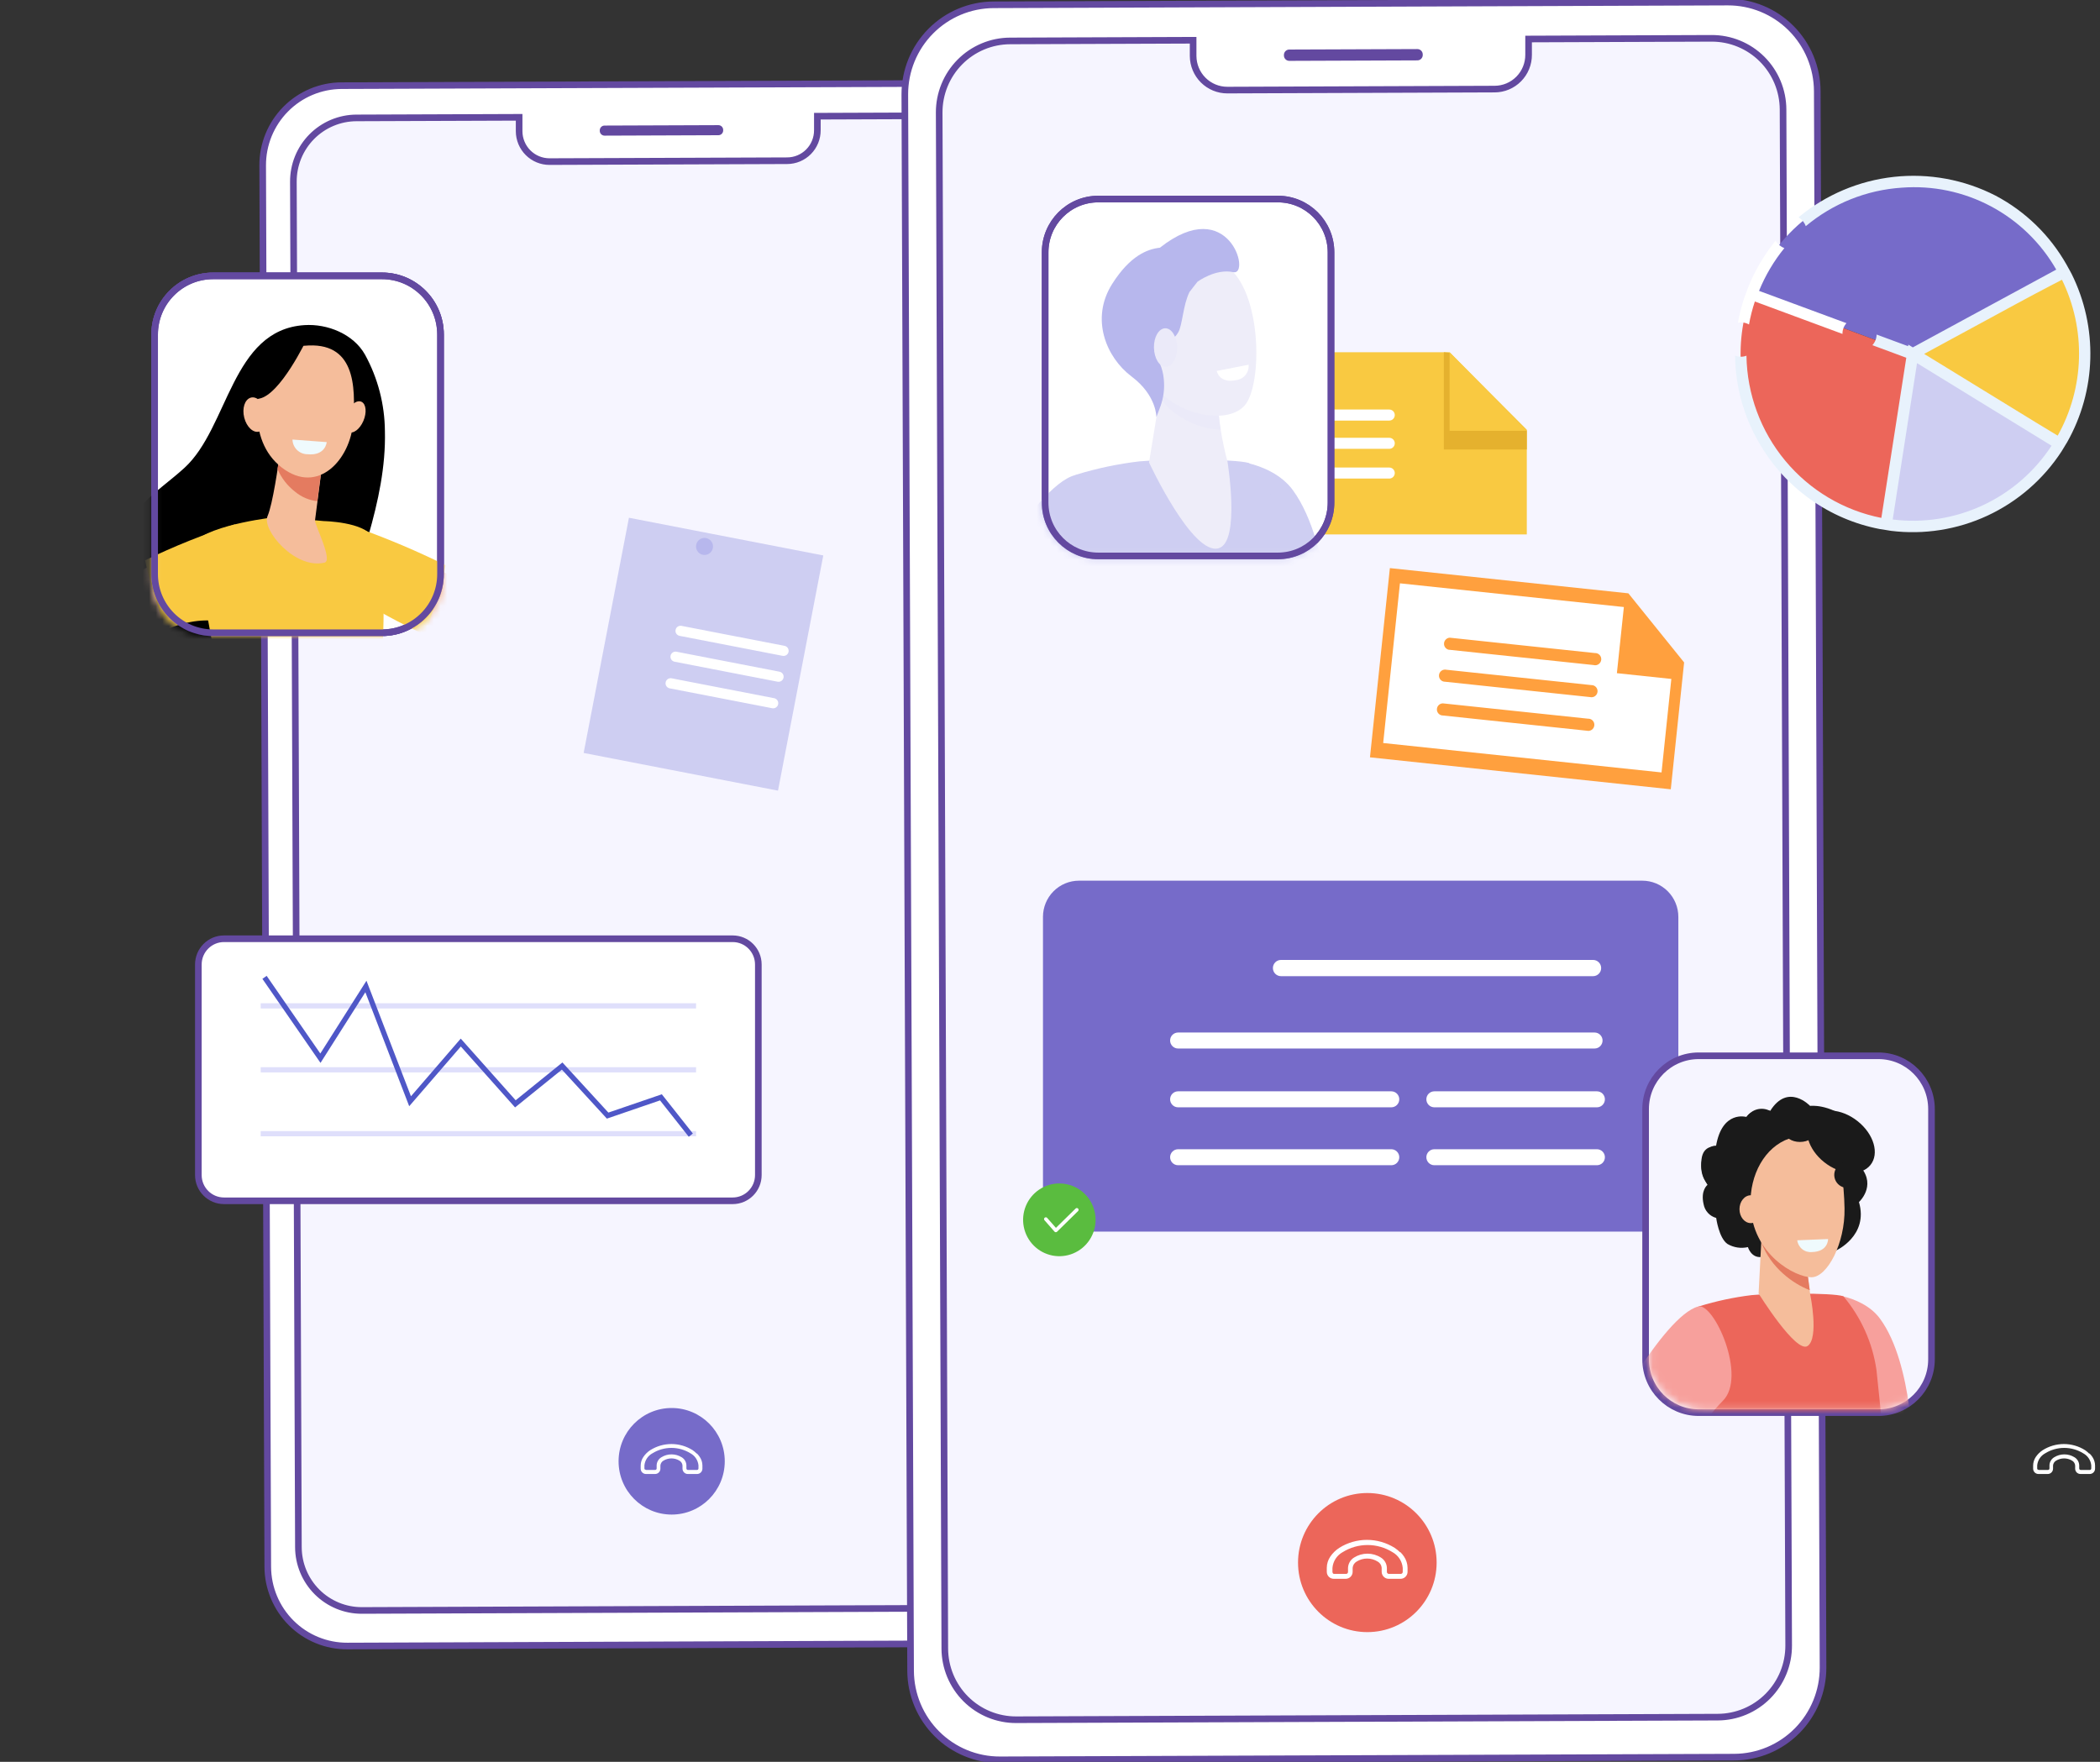 <svg width="317" height="266" viewBox="0 0 317 266" fill="none" xmlns="http://www.w3.org/2000/svg">
<rect x="0" y="0" width="317" height="266" fill="#333333" stroke="none"/>
<g clip-path="url(#clip0)">
<path d="M52.446 248.517L150.965 248.149C152.538 248.144 154.093 247.827 155.544 247.217C156.994 246.607 158.31 245.716 159.417 244.595C160.524 243.474 161.399 242.145 161.994 240.684C162.588 239.223 162.89 237.658 162.881 236.08L162.105 24.531C162.1 22.953 161.784 21.391 161.177 19.936C160.569 18.48 159.682 17.159 158.565 16.048C157.448 14.937 156.124 14.058 154.668 13.461C153.212 12.864 151.654 12.562 150.081 12.57L51.562 12.932C49.99 12.939 48.435 13.256 46.985 13.866C45.535 14.477 44.22 15.368 43.114 16.489C42.008 17.61 41.133 18.939 40.538 20.399C39.944 21.86 39.643 23.424 39.652 25.002L40.421 236.556C40.428 238.135 40.744 239.696 41.352 241.151C41.959 242.607 42.847 243.928 43.964 245.038C45.08 246.149 46.404 247.028 47.86 247.625C49.315 248.222 50.873 248.525 52.446 248.517Z" fill="white" stroke="#6349A0" stroke-miterlimit="10"/>
<path d="M53.81 17.802L78.364 17.712V19.824C78.37 21.042 78.857 22.207 79.718 23.064C80.579 23.922 81.744 24.402 82.957 24.398L118.825 24.266C119.426 24.264 120.021 24.144 120.575 23.911C121.13 23.678 121.633 23.338 122.056 22.91C122.48 22.481 122.815 21.973 123.042 21.415C123.269 20.857 123.385 20.259 123.382 19.655V17.543L147.941 17.453C150.474 17.445 152.907 18.446 154.705 20.237C156.503 22.029 157.519 24.463 157.53 27.006L158.282 233.141C158.291 234.403 158.051 235.654 157.577 236.822C157.103 237.991 156.404 239.054 155.52 239.951C154.636 240.848 153.584 241.562 152.425 242.05C151.266 242.538 150.022 242.792 148.765 242.796L54.628 243.146C52.095 243.154 49.663 242.153 47.866 240.361C46.069 238.57 45.054 236.136 45.045 233.593L44.287 27.452C44.279 26.19 44.519 24.939 44.994 23.771C45.469 22.602 46.169 21.54 47.053 20.643C47.938 19.747 48.99 19.034 50.15 18.547C51.309 18.059 52.553 17.806 53.81 17.802Z" fill="#F6F5FF" stroke="#6349A0" stroke-miterlimit="10"/>
<path d="M108.443 18.895L91.254 18.958C90.856 18.959 90.534 19.285 90.536 19.685L90.536 19.757C90.537 20.157 90.862 20.48 91.26 20.479L108.448 20.415C108.847 20.414 109.169 20.088 109.167 19.689L109.167 19.616C109.165 19.216 108.841 18.893 108.443 18.895Z" fill="#6349A0"/>
<path d="M150.959 265.698L261.786 265.294C265.354 265.28 268.77 263.844 271.284 261.302C273.798 258.761 275.204 255.321 275.192 251.74L274.321 13.765C274.306 10.184 272.876 6.756 270.344 4.233C267.812 1.711 264.385 0.301 260.817 0.314L149.991 0.724C146.424 0.737 143.007 2.171 140.493 4.712C137.979 7.252 136.573 10.691 136.584 14.272L137.456 252.259C137.472 255.838 138.903 259.265 141.435 261.785C143.968 264.305 147.393 265.713 150.959 265.698Z" fill="white" stroke="#6349A0" stroke-miterlimit="10"/>
<path d="M152.48 6.18L180.105 6.077V8.455C180.113 9.824 180.661 11.134 181.629 12.099C182.597 13.063 183.906 13.604 185.27 13.602L225.623 13.451C226.298 13.449 226.967 13.313 227.59 13.051C228.213 12.789 228.778 12.407 229.254 11.925C229.73 11.444 230.107 10.873 230.362 10.245C230.618 9.618 230.748 8.946 230.745 8.268V5.89L258.37 5.787C259.782 5.782 261.18 6.055 262.486 6.593C263.792 7.13 264.98 7.92 265.982 8.918C266.983 9.916 267.779 11.103 268.324 12.41C268.868 13.717 269.151 15.118 269.156 16.535L270.004 248.427C270.009 249.844 269.737 251.247 269.202 252.558C268.666 253.869 267.879 255.061 266.885 256.067C265.89 257.072 264.708 257.871 263.406 258.418C262.104 258.965 260.708 259.248 259.296 259.253L153.406 259.645C151.994 259.651 150.596 259.377 149.29 258.84C147.984 258.303 146.796 257.513 145.795 256.515C144.793 255.516 143.997 254.33 143.452 253.023C142.908 251.716 142.625 250.314 142.62 248.898L141.773 17.006C141.767 15.589 142.04 14.185 142.575 12.874C143.11 11.563 143.897 10.371 144.892 9.366C145.886 8.36 147.068 7.562 148.37 7.015C149.672 6.468 151.069 6.184 152.48 6.18Z" fill="#F6F5FF" stroke="#6349A0" stroke-miterlimit="10"/>
<path d="M213.954 7.409L194.619 7.48C194.171 7.481 193.809 7.848 193.811 8.297L193.811 8.376C193.813 8.826 194.177 9.189 194.626 9.188L213.96 9.116C214.408 9.115 214.77 8.749 214.769 8.299L214.768 8.22C214.767 7.77 214.402 7.407 213.954 7.409Z" fill="#6349A0"/>
<path d="M307.616 221.868C307.659 221.91 307.717 221.933 307.778 221.934H309.143C309.203 221.934 309.261 221.91 309.305 221.868C309.326 221.847 309.343 221.823 309.354 221.796C309.365 221.769 309.371 221.74 309.371 221.711V221.234C309.378 220.991 309.445 220.752 309.567 220.542C309.689 220.331 309.861 220.154 310.069 220.027C310.533 219.735 311.069 219.581 311.616 219.581C312.164 219.581 312.701 219.735 313.165 220.027C313.372 220.154 313.544 220.331 313.666 220.542C313.788 220.752 313.855 220.991 313.862 221.234V221.711C313.862 221.74 313.868 221.769 313.879 221.796C313.891 221.823 313.907 221.847 313.928 221.868C313.972 221.91 314.03 221.934 314.091 221.934H315.455C315.485 221.935 315.514 221.93 315.541 221.919C315.569 221.908 315.594 221.892 315.614 221.871C315.635 221.85 315.651 221.825 315.662 221.797C315.673 221.77 315.678 221.74 315.678 221.711V221.234C315.64 220.857 315.511 220.494 315.301 220.178C315.092 219.863 314.808 219.604 314.475 219.424C313.611 218.887 312.615 218.603 311.599 218.603C310.582 218.603 309.586 218.887 308.722 219.424C308.389 219.604 308.105 219.863 307.896 220.178C307.686 220.494 307.557 220.857 307.519 221.234V221.711C307.518 221.74 307.523 221.769 307.533 221.796C307.543 221.823 307.559 221.847 307.579 221.868H307.616ZM315.431 219.454C315.588 219.61 315.729 219.782 315.852 219.967C316.109 220.349 316.249 220.798 316.255 221.258V221.735C316.255 221.95 316.17 222.155 316.019 222.307C315.868 222.458 315.663 222.544 315.449 222.544H314.084C313.973 222.548 313.863 222.53 313.759 222.489C313.656 222.449 313.562 222.387 313.483 222.308C313.333 222.155 313.249 221.95 313.249 221.735V221.258C313.237 221.11 313.19 220.967 313.112 220.841C313.033 220.715 312.925 220.609 312.798 220.534C312.431 220.309 312.01 220.19 311.58 220.19C311.151 220.19 310.729 220.309 310.363 220.534C310.235 220.609 310.128 220.715 310.049 220.841C309.971 220.967 309.924 221.11 309.912 221.258V221.735C309.912 221.95 309.827 222.155 309.677 222.308C309.602 222.383 309.513 222.443 309.415 222.483C309.317 222.524 309.212 222.544 309.107 222.544H307.742C307.631 222.548 307.52 222.53 307.417 222.489C307.313 222.449 307.219 222.387 307.141 222.308C306.991 222.155 306.907 221.95 306.906 221.735V221.258C306.912 220.798 307.052 220.349 307.309 219.967C307.586 219.562 307.939 219.215 308.349 218.947C309.308 218.341 310.418 218.02 311.55 218.02C312.683 218.02 313.793 218.341 314.752 218.947C314.968 219.096 315.169 219.266 315.353 219.454H315.431Z" fill="white"/>
<path d="M101.39 228.669C105.816 228.669 109.404 225.067 109.404 220.625C109.404 216.182 105.816 212.58 101.39 212.58C96.963 212.58 93.376 216.182 93.376 220.625C93.376 225.067 96.963 228.669 101.39 228.669Z" fill="#766BC9"/>
<path d="M97.398 221.868C97.418 221.889 97.442 221.906 97.469 221.917C97.496 221.928 97.525 221.934 97.554 221.934H98.901C98.959 221.933 99.015 221.909 99.056 221.867C99.098 221.826 99.122 221.77 99.123 221.711V221.234C99.13 220.991 99.197 220.752 99.319 220.542C99.441 220.331 99.613 220.154 99.821 220.027C100.285 219.735 100.821 219.581 101.369 219.581C101.916 219.581 102.453 219.735 102.917 220.027C103.124 220.154 103.297 220.331 103.418 220.542C103.54 220.752 103.608 220.991 103.614 221.234V221.711C103.614 221.74 103.62 221.769 103.631 221.796C103.643 221.823 103.659 221.847 103.68 221.868C103.724 221.91 103.782 221.934 103.843 221.934H105.207C105.237 221.935 105.267 221.93 105.294 221.919C105.322 221.908 105.347 221.892 105.369 221.871C105.39 221.85 105.407 221.825 105.418 221.798C105.43 221.77 105.436 221.741 105.436 221.711V221.234C105.397 220.857 105.268 220.495 105.058 220.179C104.849 219.864 104.566 219.604 104.234 219.424C103.369 218.887 102.373 218.603 101.357 218.603C100.34 218.603 99.344 218.887 98.48 219.424C98.148 219.605 97.865 219.864 97.656 220.18C97.446 220.495 97.317 220.857 97.278 221.234V221.711C97.277 221.74 97.283 221.769 97.295 221.796C97.306 221.823 97.323 221.847 97.344 221.868H97.398ZM105.213 219.454C105.367 219.612 105.506 219.784 105.628 219.967C105.888 220.347 106.028 220.797 106.031 221.258V221.735C106.031 221.95 105.946 222.155 105.795 222.307C105.644 222.458 105.439 222.544 105.225 222.544H103.861C103.75 222.548 103.639 222.53 103.536 222.489C103.432 222.449 103.338 222.387 103.26 222.308C103.11 222.155 103.026 221.95 103.025 221.735V221.258C103.014 221.11 102.967 220.967 102.888 220.841C102.81 220.715 102.702 220.609 102.574 220.534C102.208 220.309 101.786 220.19 101.357 220.19C100.927 220.19 100.506 220.309 100.139 220.534C100.012 220.609 99.904 220.715 99.825 220.841C99.747 220.967 99.7 221.11 99.688 221.258V221.735C99.69 221.842 99.67 221.947 99.629 222.046C99.589 222.144 99.529 222.234 99.454 222.308C99.304 222.459 99.101 222.544 98.889 222.544H97.518C97.412 222.545 97.307 222.524 97.209 222.484C97.111 222.443 97.022 222.384 96.947 222.309C96.872 222.233 96.812 222.144 96.772 222.045C96.732 221.947 96.712 221.841 96.712 221.735V221.258C96.718 220.797 96.86 220.347 97.121 219.967C97.394 219.56 97.745 219.213 98.155 218.947C99.114 218.341 100.224 218.02 101.357 218.02C102.489 218.02 103.599 218.341 104.558 218.947C104.774 219.096 104.976 219.266 105.159 219.454H105.213Z" fill="white"/>
<path d="M310.88 67.01L288.732 53.414L284.722 79.17C289.791 79.961 294.979 79.228 299.634 77.064C304.289 74.9 308.202 71.402 310.88 67.01Z" fill="#CECEF2"/>
<path d="M310.904 66.98L311.042 66.757C313.339 62.895 314.601 58.502 314.707 54.006C314.812 49.51 313.757 45.062 311.643 41.097C303.828 45.218 308.475 42.714 288.761 53.414C310.922 67.034 307.471 64.934 310.904 66.98Z" fill="#F9C941"/>
<path d="M264.377 44.41L288.732 53.414L311.577 41.012C300.906 21.176 272.126 23.56 264.377 44.41Z" fill="#766BC9"/>
<path d="M284.722 79.17L288.732 53.414L264.377 44.41C258.587 59.992 268.862 76.659 284.722 79.17Z" fill="#EC665A"/>
<path d="M262.783 48.67C263.215 48.668 263.64 48.778 264.016 48.99C264.225 47.813 264.52 46.653 264.9 45.52L278.126 50.414C278.112 49.816 278.327 49.235 278.727 48.791L277.399 48.302L265.531 43.915C266.48 41.584 267.769 39.408 269.355 37.458C268.799 37.249 268.332 36.855 268.032 36.341C266.321 38.448 264.933 40.799 263.914 43.318L263.619 44.12L263.313 44.935C262.897 46.174 262.573 47.443 262.344 48.731C262.489 48.697 262.636 48.677 262.783 48.67Z" fill="white"/>
<path d="M312.726 41.374L312.317 40.614L312.287 40.572L311.956 39.968C309.455 35.538 305.741 31.921 301.255 29.546C296.519 27.113 291.177 26.125 285.889 26.704C280.6 27.283 275.597 29.404 271.495 32.805C271.998 33.117 272.383 33.589 272.589 34.145C276.689 30.713 281.769 28.678 287.096 28.333C291.746 27.98 296.402 28.954 300.524 31.143C304.646 33.332 308.068 36.647 310.393 40.704L303.648 44.361L297.034 47.946L288.954 52.333L288.744 52.448L288.064 52.032L288.028 52.267L283.279 50.511C283.271 51.107 283.044 51.678 282.641 52.116L287.758 54.011L283.994 78.192C278.319 77.069 273.2 74.024 269.494 69.566C265.787 65.109 263.718 59.509 263.631 53.703C263.364 53.806 263.081 53.859 262.795 53.86C262.493 53.86 262.194 53.805 261.912 53.697C261.964 58.34 263.222 62.889 265.561 66.895C267.489 70.242 270.112 73.132 273.251 75.372C276.389 77.612 279.972 79.148 283.754 79.876L284.607 80.009L285.455 80.148C290.433 80.761 295.482 79.963 300.031 77.844C304.579 75.724 308.446 72.368 311.193 68.156L311.361 67.879L311.638 67.426L311.758 67.221L312.034 66.775C314.214 62.922 315.417 58.59 315.537 54.161C315.658 49.732 314.692 45.341 312.726 41.374ZM285.708 78.434L289.381 54.826L298.94 60.698L306.383 65.266L309.684 67.294C307.123 71.213 303.519 74.334 299.281 76.303C295.044 78.272 290.342 79.01 285.708 78.434ZM310.603 65.761L310.435 65.664C309.533 65.127 309.136 64.892 307.333 63.787L290.457 53.432L304.465 45.828C306.527 44.712 307.369 44.271 309.455 43.173L311.259 42.237C313.061 45.922 313.943 49.992 313.829 54.095C313.715 58.199 312.608 62.213 310.603 65.791V65.761Z" fill="#E8F2FC"/>
<path d="M230.475 80.685H183.46V53.178H218.817L230.475 64.88V80.685Z" fill="#F9C941"/>
<path d="M217.951 53.178V67.861H230.475V65.037L218.739 53.257L217.951 53.178Z" fill="#E5B12E"/>
<path d="M218.817 53.178V65.037H230.475L218.817 53.178Z" fill="#F9C941"/>
<path d="M209.715 63.498H188.763C188.543 63.498 188.332 63.41 188.176 63.254C188.021 63.098 187.933 62.886 187.933 62.665C187.933 62.444 188.021 62.232 188.176 62.076C188.332 61.92 188.543 61.832 188.763 61.832H209.715C209.935 61.832 210.146 61.92 210.302 62.076C210.457 62.232 210.545 62.444 210.545 62.665C210.545 62.886 210.457 63.098 210.302 63.254C210.146 63.41 209.935 63.498 209.715 63.498Z" fill="white"/>
<path d="M209.715 67.764H188.763C188.543 67.764 188.332 67.677 188.176 67.52C188.021 67.364 187.933 67.152 187.933 66.931C187.933 66.711 188.021 66.499 188.176 66.343C188.332 66.186 188.543 66.099 188.763 66.099H209.715C209.824 66.099 209.932 66.12 210.032 66.162C210.133 66.204 210.225 66.265 210.302 66.343C210.379 66.42 210.44 66.512 210.481 66.613C210.523 66.714 210.545 66.822 210.545 66.931C210.545 67.041 210.523 67.149 210.481 67.25C210.44 67.351 210.379 67.443 210.302 67.52C210.225 67.598 210.133 67.659 210.032 67.701C209.932 67.743 209.824 67.764 209.715 67.764Z" fill="white"/>
<path d="M209.715 72.254H188.763C188.543 72.254 188.332 72.166 188.176 72.01C188.021 71.854 187.933 71.642 187.933 71.421C187.933 71.201 188.021 70.989 188.176 70.832C188.332 70.676 188.543 70.589 188.763 70.589H209.715C209.935 70.589 210.146 70.676 210.302 70.832C210.457 70.989 210.545 71.201 210.545 71.421C210.545 71.642 210.457 71.854 210.302 72.01C210.146 72.166 209.935 72.254 209.715 72.254Z" fill="white"/>
<path d="M252.208 119.168L206.799 114.341L209.805 85.772L245.806 89.58L254.222 100.014L252.208 119.168Z" fill="#FFA03E"/>
<path d="M245.126 91.65L211.326 88.071L208.795 112.18L250.813 116.622L252.292 102.506L244.074 101.637L245.126 91.65Z" fill="white"/>
<path d="M240.545 100.406L218.649 98.089C218.44 98.03 218.258 97.898 218.136 97.718C218.014 97.537 217.96 97.319 217.983 97.102C218.006 96.885 218.105 96.683 218.262 96.533C218.419 96.382 218.624 96.292 218.841 96.278L240.737 98.596C240.871 98.588 241.004 98.609 241.129 98.658C241.254 98.707 241.366 98.782 241.459 98.879C241.551 98.976 241.621 99.093 241.665 99.22C241.708 99.347 241.723 99.482 241.709 99.615C241.694 99.749 241.651 99.878 241.582 99.993C241.513 100.108 241.42 100.207 241.31 100.282C241.199 100.357 241.073 100.407 240.941 100.429C240.809 100.45 240.674 100.443 240.545 100.406Z" fill="#FFA03E"/>
<path d="M240.034 105.246L218.144 102.929C218.014 102.931 217.886 102.906 217.767 102.854C217.648 102.803 217.541 102.727 217.454 102.631C217.367 102.535 217.3 102.421 217.26 102.298C217.22 102.174 217.206 102.044 217.22 101.914C217.234 101.785 217.274 101.66 217.34 101.548C217.405 101.436 217.494 101.339 217.599 101.264C217.705 101.189 217.825 101.137 217.952 101.112C218.079 101.087 218.21 101.089 218.336 101.118L240.226 103.436C240.355 103.434 240.484 103.459 240.603 103.51C240.722 103.562 240.828 103.638 240.916 103.734C241.003 103.83 241.069 103.943 241.11 104.067C241.15 104.19 241.164 104.321 241.15 104.45C241.136 104.579 241.095 104.704 241.03 104.816C240.965 104.929 240.876 105.025 240.77 105.101C240.665 105.176 240.545 105.228 240.418 105.253C240.291 105.278 240.16 105.276 240.034 105.246Z" fill="#FFA03E"/>
<path d="M239.505 110.321L217.609 108.004C217.392 107.953 217.2 107.824 217.071 107.642C216.942 107.46 216.884 107.236 216.908 107.013C216.931 106.791 217.035 106.585 217.2 106.434C217.364 106.283 217.578 106.197 217.801 106.194L239.697 108.505C239.83 108.497 239.964 108.518 240.089 108.567C240.213 108.616 240.326 108.691 240.418 108.788C240.511 108.885 240.581 109.002 240.624 109.129C240.667 109.256 240.683 109.391 240.668 109.524C240.654 109.658 240.611 109.787 240.542 109.902C240.473 110.017 240.38 110.116 240.269 110.191C240.159 110.266 240.033 110.316 239.901 110.338C239.769 110.359 239.633 110.352 239.505 110.315V110.321Z" fill="#FFA03E"/>
<path d="M33.814 181.296H110.6C112.739 181.296 114.472 179.556 114.472 177.41V145.619C114.472 143.472 112.739 141.732 110.6 141.732H33.814C31.676 141.732 29.942 143.472 29.942 145.619V177.41C29.942 179.556 31.676 181.296 33.814 181.296Z" fill="white" stroke="#6349A0" stroke-miterlimit="10"/>
<path d="M105.075 151.472H39.351V152.263H105.075V151.472Z" fill="#DFDFFB"/>
<path d="M105.075 161.122H39.351V161.912H105.075V161.122Z" fill="#DFDFFB"/>
<path d="M105.075 170.772H39.351V171.562H105.075V170.772Z" fill="#DFDFFB"/>
<path d="M103.969 171.628L104.588 171.14L99.905 165.214L91.836 167.977L84.898 160.41L77.84 166.119L69.55 156.807L62.035 165.515L55.319 148.069L48.351 159.058L40.253 147.333L39.61 147.785L48.381 160.476L55.151 149.807L61.77 167.018L69.562 158.002L77.75 167.199L84.82 161.49L91.608 168.889L99.634 166.137L103.969 171.628Z" fill="#4F57C7"/>
<path d="M253.35 185.949H162.881C161.438 185.949 160.054 185.374 159.034 184.349C158.013 183.325 157.44 181.936 157.44 180.487V138.425C157.44 136.977 158.013 135.588 159.034 134.563C160.054 133.539 161.438 132.964 162.881 132.964H247.904C249.348 132.964 250.734 133.54 251.755 134.565C252.776 135.591 253.35 136.981 253.35 138.431V185.949Z" fill="#766BC9"/>
<path d="M177.833 158.304H240.707C241.026 158.304 241.332 158.177 241.557 157.95C241.783 157.724 241.91 157.417 241.91 157.097C241.91 156.777 241.783 156.47 241.557 156.243C241.332 156.017 241.026 155.89 240.707 155.89H177.833C177.514 155.89 177.208 156.017 176.983 156.243C176.757 156.47 176.631 156.777 176.631 157.097C176.631 157.417 176.757 157.724 176.983 157.95C177.208 158.177 177.514 158.304 177.833 158.304Z" fill="white"/>
<path d="M216.514 167.181H241.062C241.381 167.181 241.686 167.054 241.912 166.827C242.137 166.601 242.264 166.294 242.264 165.974C242.264 165.654 242.137 165.347 241.912 165.12C241.686 164.894 241.381 164.767 241.062 164.767H216.514C216.196 164.767 215.89 164.894 215.664 165.12C215.439 165.347 215.312 165.654 215.312 165.974C215.312 166.294 215.439 166.601 215.664 166.827C215.89 167.054 216.196 167.181 216.514 167.181Z" fill="white"/>
<path d="M177.833 167.181H210.022C210.341 167.181 210.646 167.054 210.872 166.827C211.097 166.601 211.224 166.294 211.224 165.974C211.224 165.654 211.097 165.347 210.872 165.12C210.646 164.894 210.341 164.767 210.022 164.767H177.833C177.514 164.767 177.208 164.894 176.983 165.12C176.757 165.347 176.631 165.654 176.631 165.974C176.631 166.294 176.757 166.601 176.983 166.827C177.208 167.054 177.514 167.181 177.833 167.181Z" fill="white"/>
<path d="M216.514 175.925H241.062C241.381 175.925 241.686 175.798 241.912 175.572C242.137 175.345 242.264 175.038 242.264 174.718C242.264 174.398 242.137 174.091 241.912 173.865C241.686 173.638 241.381 173.511 241.062 173.511H216.514C216.196 173.511 215.89 173.638 215.664 173.865C215.439 174.091 215.312 174.398 215.312 174.718C215.312 175.038 215.439 175.345 215.664 175.572C215.89 175.798 216.196 175.925 216.514 175.925Z" fill="white"/>
<path d="M177.833 175.925H210.022C210.341 175.925 210.646 175.798 210.872 175.572C211.097 175.345 211.224 175.038 211.224 174.718C211.224 174.398 211.097 174.091 210.872 173.865C210.646 173.638 210.341 173.511 210.022 173.511H177.833C177.514 173.511 177.208 173.638 176.983 173.865C176.757 174.091 176.631 174.398 176.631 174.718C176.631 175.038 176.757 175.345 176.983 175.572C177.208 175.798 177.514 175.925 177.833 175.925Z" fill="white"/>
<path d="M193.368 147.381H240.479C241.153 147.381 241.699 146.832 241.699 146.156C241.699 145.479 241.153 144.931 240.479 144.931H193.368C192.694 144.931 192.148 145.479 192.148 146.156C192.148 146.832 192.694 147.381 193.368 147.381Z" fill="white"/>
<path d="M165.779 83.931H192.905C197.331 83.931 200.919 80.33 200.919 75.887V38.097C200.919 33.655 197.331 30.053 192.905 30.053L165.779 30.053C161.353 30.053 157.765 33.655 157.765 38.097V75.887C157.765 80.33 161.353 83.931 165.779 83.931Z" fill="white" stroke="#6349A0" stroke-miterlimit="10"/>
<mask id="mask0" style="mask-type:alpha" maskUnits="userSpaceOnUse" x="157" y="29" width="45" height="56">
<path d="M165.779 83.931H192.905C197.331 83.931 200.919 80.33 200.919 75.887V38.097C200.919 33.655 197.331 30.053 192.905 30.053L165.779 30.053C161.353 30.053 157.765 33.655 157.765 38.097V75.887C157.765 80.33 161.353 83.931 165.779 83.931Z" fill="white" stroke="#6349A0" stroke-miterlimit="10"/>
</mask>
<g mask="url(#mask0)">
<path d="M201.058 99.459L187.573 100.793C187.573 100.793 186.972 89.695 187.014 84.402C187.014 77.981 187.615 69.719 188.378 69.919C190.543 70.426 193.459 71.639 195.19 74.04C201.178 82.308 201.058 99.459 201.058 99.459Z" fill="#CECEF2"/>
<path d="M194.493 83.274C194.769 85.229 199.765 138.461 199.765 138.461C175.182 150.278 161.673 140.453 161.673 140.453C161.673 140.453 162.604 103.086 161.673 97.998C161.071 94.631 160.332 72.266 162.508 71.651C165.601 70.704 168.772 70.037 171.983 69.659C174.959 69.364 186.509 69.219 188.577 69.925C191.759 73.728 193.809 78.354 194.493 83.274Z" fill="#CECEF2"/>
<path d="M144.887 94.166L156.538 102.078C156.538 102.078 163.152 92.265 166.705 88.801C171.142 84.432 165.154 70.981 162.298 71.729C155.913 73.383 144.887 94.166 144.887 94.166Z" fill="#CECEF2"/>
<path d="M175.254 58.748L173.45 69.822C173.45 69.822 180.015 83.95 183.965 82.773C187.284 81.789 185.288 69.671 185.288 69.671C185.288 69.671 183.484 63.16 184.056 59.907C184.627 56.654 175.254 58.748 175.254 58.748Z" fill="#EEEDF9"/>
<path d="M184.025 59.907C184.579 56.654 175.266 58.748 175.266 58.748L175.11 59.696C175.345 60.289 175.685 60.835 176.114 61.307C178.304 63.462 181.208 64.734 184.272 64.88C183.946 63.243 183.863 61.568 184.025 59.907Z" fill="#EBEAF9"/>
<path d="M173.793 42.479C173.528 42.382 171.641 55.562 175.128 59.201C178.615 62.84 185.438 64.029 187.897 61.205C190.615 58.054 190.525 43.885 185.096 40.131C179.667 36.377 173.793 42.479 173.793 42.479Z" fill="#EEEDF9"/>
<path d="M175.091 37.397C173.186 37.609 170.582 38.604 167.877 42.883C164.564 48.127 166.981 53.963 170.805 56.835C174.629 59.708 174.556 62.973 174.556 62.973L175.188 61.301C175.647 60.015 175.815 58.642 175.681 57.282C175.613 56.45 175.41 55.634 175.079 54.868C174.16 52.955 177.076 51.694 177.893 50.113C178.524 48.906 178.567 46.093 179.559 44.078L180.761 42.539C180.761 42.539 183.49 40.505 186.172 41.091C188.853 41.676 185.57 29.142 175.091 37.397Z" fill="#B7B7ED"/>
<path d="M177.701 52.448C177.701 54.059 176.961 55.375 175.993 55.387C175.025 55.399 174.226 54.108 174.19 52.496C174.154 50.885 174.929 49.575 175.897 49.563C176.865 49.551 177.659 50.843 177.701 52.448Z" fill="#EBEAF9"/>
<path d="M183.671 56.009L188.481 55.067C188.532 55.618 188.368 56.168 188.024 56.6C187.679 57.032 187.182 57.313 186.635 57.385C184.032 57.958 183.671 56.009 183.671 56.009Z" fill="white"/>
</g>
<path d="M165.779 83.931H192.905C197.331 83.931 200.919 80.33 200.919 75.887V38.097C200.919 33.655 197.331 30.053 192.905 30.053L165.779 30.053C161.353 30.053 157.765 33.655 157.765 38.097V75.887C157.765 80.33 161.353 83.931 165.779 83.931Z" stroke="#6349A0" stroke-miterlimit="10"/>
<path d="M206.402 246.417C212.18 246.417 216.863 241.716 216.863 235.917C216.863 230.117 212.18 225.416 206.402 225.416C200.625 225.416 195.941 230.117 195.941 235.917C195.941 241.716 200.625 246.417 206.402 246.417Z" fill="#EC665A"/>
<path d="M201.184 237.54C201.24 237.595 201.316 237.625 201.394 237.625H203.198C203.236 237.625 203.274 237.617 203.309 237.603C203.344 237.588 203.375 237.567 203.402 237.54C203.456 237.483 203.486 237.407 203.486 237.329V236.725C203.498 236.408 203.587 236.099 203.747 235.825C203.906 235.552 204.131 235.322 204.4 235.156C205.006 234.774 205.708 234.571 206.424 234.571C207.139 234.571 207.84 234.774 208.446 235.156C208.715 235.322 208.939 235.552 209.098 235.826C209.256 236.1 209.344 236.409 209.354 236.725V237.329C209.355 237.368 209.363 237.407 209.378 237.444C209.394 237.48 209.416 237.513 209.445 237.54C209.471 237.567 209.503 237.588 209.538 237.603C209.573 237.617 209.611 237.625 209.649 237.625H211.452C211.531 237.625 211.606 237.593 211.661 237.538C211.716 237.482 211.747 237.407 211.747 237.329V236.725C211.704 236.231 211.54 235.754 211.269 235.338C210.999 234.923 210.63 234.58 210.196 234.342C209.068 233.639 207.766 233.267 206.438 233.267C205.111 233.267 203.809 233.639 202.681 234.342C202.248 234.581 201.88 234.924 201.611 235.339C201.341 235.755 201.178 236.231 201.136 236.725V237.329C201.136 237.407 201.167 237.483 201.22 237.54H201.184ZM211.404 234.354C211.607 234.556 211.788 234.778 211.945 235.018C212.283 235.516 212.468 236.104 212.475 236.707V237.311C212.475 237.591 212.364 237.859 212.166 238.058C211.969 238.256 211.702 238.367 211.423 238.367H209.619C209.481 238.367 209.345 238.341 209.218 238.288C209.091 238.235 208.976 238.157 208.879 238.059C208.781 237.961 208.702 237.845 208.649 237.716C208.595 237.588 208.567 237.45 208.567 237.311V236.707C208.553 236.512 208.49 236.324 208.385 236.16C208.28 235.995 208.136 235.86 207.966 235.766C207.489 235.467 206.938 235.309 206.375 235.309C205.813 235.309 205.262 235.467 204.785 235.766C204.617 235.862 204.474 235.999 204.369 236.162C204.265 236.326 204.201 236.513 204.184 236.707V237.311C204.185 237.449 204.158 237.586 204.106 237.714C204.054 237.843 203.977 237.959 203.88 238.057C203.782 238.155 203.667 238.233 203.54 238.286C203.412 238.339 203.276 238.367 203.138 238.367H201.334C201.196 238.368 201.058 238.341 200.93 238.288C200.802 238.235 200.686 238.158 200.588 238.059C200.491 237.961 200.413 237.844 200.361 237.716C200.308 237.587 200.281 237.45 200.282 237.311V236.707C200.286 236.104 200.47 235.515 200.811 235.018C201.171 234.488 201.633 234.037 202.17 233.69C203.422 232.905 204.869 232.489 206.345 232.489C207.822 232.489 209.268 232.905 210.521 233.69C210.813 233.885 211.087 234.108 211.338 234.354H211.404Z" fill="white"/>
<path d="M256.423 213.28H283.549C287.975 213.28 291.563 209.679 291.563 205.236V167.446C291.563 163.004 287.975 159.402 283.549 159.402H256.423C251.997 159.402 248.408 163.004 248.408 167.446V205.236C248.408 209.679 251.997 213.28 256.423 213.28Z" fill="#F6F5FF" stroke="#6349A0" stroke-miterlimit="10"/>
<mask id="mask1" style="mask-type:alpha" maskUnits="userSpaceOnUse" x="248" y="158" width="45" height="55">
<path d="M257.08 212.273H283.699C288.042 212.273 291.563 208.738 291.563 204.379V167.296C291.563 162.936 288.042 159.402 283.699 159.402H257.08C252.737 159.402 249.216 162.936 249.216 167.296V204.379C249.216 208.738 252.737 212.273 257.08 212.273Z" fill="#F6F5FF" stroke="#6349A0" stroke-miterlimit="10"/>
</mask>
<g mask="url(#mask1)">
<path d="M288.785 220.309L277.528 221.493C277.528 221.493 277.015 212.231 277.015 207.813C277.015 202.484 277.469 195.549 278.112 195.697C279.924 196.118 282.36 197.119 283.811 199.12C288.832 205.989 288.785 220.309 288.785 220.309Z" fill="#F7A09C"/>
<path d="M256.16 223.021C256.144 221.751 256.051 220.483 255.883 219.225C255.352 216.418 254.703 197.746 256.502 197.225C259.082 196.428 261.728 195.863 264.408 195.537C266.891 195.283 276.537 195.129 278.26 195.709C280.932 198.874 282.664 202.73 283.257 206.836C283.345 207.476 284.053 214.576 284.891 223.021H256.16Z" fill="#EC665A"/>
<path d="M241.871 216.057L251.623 222.63C251.623 222.63 257.116 214.416 260.065 211.497C263.764 207.837 258.72 196.621 256.343 197.255C251.015 198.694 241.871 216.057 241.871 216.057Z" fill="#F7A09C"/>
<path d="M273.239 166.97C273.239 166.97 269.9 163.417 267.21 167.734C266.615 167.407 265.918 167.319 265.26 167.488C264.603 167.657 264.035 168.071 263.67 168.646C263.67 168.646 259.93 167.515 259.021 173.129C259.021 173.129 257.098 172.762 256.844 175.06C256.683 176.403 257.005 177.759 257.753 178.885C257.753 178.885 256.673 179.702 257.163 181.81C257.25 182.301 257.476 182.757 257.812 183.124C258.149 183.491 258.583 183.755 259.063 183.883C259.063 183.883 259.458 186.909 260.767 187.815C261.699 188.36 262.802 188.529 263.853 188.289C263.853 188.289 264.325 189.929 265.853 189.787C267.381 189.645 269.263 188.182 270.968 188.84C272.673 189.497 277.133 188.816 277.133 188.816C277.133 188.816 282.106 186.589 280.614 181.485C280.614 181.485 283.233 179.116 280.944 176.274C280.944 176.274 282.614 171.826 279.31 169.203C276.006 166.579 273.239 166.97 273.239 166.97Z" fill="#1A1A1A"/>
<path d="M272.673 190.972L273.263 195.478C273.263 195.478 274.614 201.992 272.873 203.212C271.133 204.432 265.464 195.289 265.464 195.289L266.054 183.877L272.673 190.972Z" fill="#F5BD9B"/>
<path d="M265.883 187.578C267.322 191.469 270.756 193.861 273.186 194.791L272.673 190.972L266.077 183.865L265.883 187.578Z" fill="#E47B60"/>
<path d="M256.803 176.125C256.803 177.861 257.788 179.27 259.004 179.27C260.219 179.27 261.204 177.861 261.204 176.125C261.204 174.39 260.219 172.975 259.004 172.975C257.788 172.975 256.803 174.384 256.803 176.125Z" fill="#1A1A1A"/>
<path d="M266.077 171.169C267.556 171.169 268.756 170.36 268.756 169.363C268.756 168.365 267.556 167.556 266.077 167.556C264.598 167.556 263.399 168.365 263.399 169.363C263.399 170.36 264.598 171.169 266.077 171.169Z" fill="#1A1A1A"/>
<path d="M270.107 171.891C270.936 171.611 271.817 171.516 272.687 171.613C273.557 171.711 274.395 171.998 275.143 172.455C275.891 172.912 276.53 173.528 277.015 174.259C277.501 174.99 277.821 175.819 277.953 176.688C278.239 178.6 278.401 180.529 278.437 182.462C278.531 187.726 275.823 192.843 273.44 192.843C271.057 192.843 264.484 189.438 264.248 181.97C264.101 177.363 266.396 173.17 270.107 171.891Z" fill="#F5BD9B"/>
<path d="M266.001 182.563C266.001 183.747 265.234 184.665 264.29 184.665C263.346 184.665 262.579 183.723 262.579 182.563C262.579 181.402 263.346 180.46 264.29 180.46C265.234 180.46 266.001 181.402 266.001 182.563Z" fill="#F5BD9B"/>
<path d="M280.413 169.274C282.874 171.228 283.735 174.195 282.337 175.906C280.938 177.618 277.818 177.416 275.363 175.462C272.909 173.508 272.042 170.535 273.44 168.83C274.838 167.124 277.959 167.32 280.413 169.274Z" fill="#1A1A1A"/>
<path d="M273.988 170.879C273.988 171.725 272.968 172.412 271.705 172.412C270.443 172.412 269.422 171.725 269.422 170.879C269.422 170.032 270.449 169.339 271.705 169.339C272.962 169.339 273.988 170.026 273.988 170.879Z" fill="#1A1A1A"/>
<path d="M280.779 177.41C280.774 177.796 280.656 178.171 280.439 178.49C280.223 178.808 279.917 179.055 279.561 179.199C279.205 179.343 278.814 179.379 278.438 179.301C278.062 179.222 277.717 179.035 277.447 178.76C277.177 178.486 276.994 178.138 276.921 177.759C276.848 177.381 276.888 176.989 277.036 176.634C277.184 176.278 277.433 175.974 277.753 175.76C278.072 175.547 278.448 175.433 278.832 175.433C279.089 175.434 279.344 175.487 279.581 175.587C279.818 175.687 280.033 175.833 280.214 176.017C280.394 176.2 280.537 176.418 280.634 176.657C280.731 176.896 280.781 177.152 280.779 177.41Z" fill="#1A1A1A"/>
<path d="M275.953 187.069L271.298 187.259C271.365 187.787 271.635 188.269 272.05 188.601C272.466 188.933 272.994 189.089 273.522 189.035C276.006 188.976 275.953 187.069 275.953 187.069Z" fill="#EFFAFD"/>
</g>
<path d="M57.67 41.652H32.167C27.293 41.652 23.341 45.618 23.341 50.511V86.671C23.341 91.564 27.293 95.53 32.167 95.53H57.67C62.544 95.53 66.496 91.564 66.496 86.671V50.511C66.496 45.618 62.544 41.652 57.67 41.652Z" stroke="#6349A0" stroke-miterlimit="10"/>
<path d="M57.67 41.652H32.167C27.293 41.652 23.341 45.618 23.341 50.511V86.671C23.341 91.564 27.293 95.53 32.167 95.53H57.67C62.544 95.53 66.496 91.564 66.496 86.671V50.511C66.496 45.618 62.544 41.652 57.67 41.652Z" fill="white" stroke="#6349A0" stroke-miterlimit="10"/>
<mask id="mask2" style="mask-type:alpha" maskUnits="userSpaceOnUse" x="22" y="41" width="45" height="56">
<path d="M58.482 41.652H31.355C26.929 41.652 23.341 45.254 23.341 49.696V87.486C23.341 91.929 26.929 95.53 31.355 95.53H58.482C62.908 95.53 66.496 91.929 66.496 87.486V49.696C66.496 45.254 62.908 41.652 58.482 41.652Z" fill="#F6F5FF" stroke="#6349A0" stroke-miterlimit="10"/>
</mask>
<g mask="url(#mask2)">
<path d="M58.103 65.097C58.073 61.054 57.04 57.082 55.097 53.54C53.347 50.426 49.421 48.857 45.946 49.087C34.926 49.811 34.524 64.518 27.856 70.625C25.824 72.49 23.521 74.052 21.616 76.056C14.582 83.418 18.802 95.892 26.077 101.444C31.127 105.3 38.78 107.171 44.449 103.514C47.407 101.607 49.548 98.62 51.003 95.403C53.065 90.847 54.249 85.669 55.614 80.866C57.087 75.736 58.235 70.438 58.103 65.097Z" fill="black"/>
<path d="M41.84 78.041C41.84 78.041 31.89 79.098 29.251 81.892L35.714 117.062C35.714 117.062 47.985 118.873 55.812 116.193C55.812 116.193 60.219 87.999 56.251 81.089C54.929 78.784 48.898 78.675 48.898 78.675L41.84 78.041Z" fill="#F9C941"/>
<path d="M88.879 63.425C88.512 62.647 85.271 64.952 84.514 64.512C83.756 64.071 87.442 60.378 87.069 59.726C86.384 58.519 82.818 63.534 82.47 63.003C82.121 62.472 85.542 57.143 84.322 56.847C83.101 56.552 81.346 62.749 80.714 62.351C80.083 61.953 82.855 56.739 81.676 55.677C81.039 55.109 78.069 65.194 76.981 65.61C75.893 66.026 74.678 61.627 73.662 61.802C72.646 61.977 76.999 69.901 76.788 70.516C76.578 71.132 72.58 84.07 70.229 87.981C68.81 87.299 67.434 86.617 66.117 85.947C65.588 88.964 64.367 91.571 63.676 94.516C68.245 96.532 73.482 98.529 74.804 98.041C78.844 96.55 80.817 76.859 81.49 73.189C82.163 69.52 83.865 68.79 84.85 66.859C85.837 64.928 89.245 64.204 88.879 63.425Z" fill="#F5BD9B"/>
<path d="M54.201 79.785L48.333 86.846C48.333 86.846 56.75 92.543 64.325 95.898C65.023 92.953 66.73 88.337 67.265 85.338C63.022 83.233 58.66 81.379 54.201 79.785Z" fill="#F9C941"/>
<path d="M0.303 62.701C0.67 61.917 3.94 64.228 4.668 63.787C5.395 63.347 1.722 59.629 2.106 59.026C2.798 57.819 6.357 62.834 6.712 62.303C7.066 61.772 3.64 56.443 4.86 56.147C6.08 55.852 7.866 62.049 8.467 61.651C9.068 61.253 6.321 56.039 7.505 54.977C8.137 54.409 11.113 64.493 12.201 64.91C13.289 65.326 14.497 60.927 15.519 61.102C16.541 61.277 12.183 69.201 12.393 69.816C12.604 70.432 16.602 83.37 18.952 87.281C20.365 86.599 21.748 85.917 23.065 85.247C23.594 88.264 25.006 91.089 25.704 94.034C21.135 96.049 15.7 97.829 14.371 97.341C10.331 95.844 8.359 76.159 7.692 72.49C7.024 68.82 5.287 68.09 4.331 66.159C3.375 64.228 -0.076 63.48 0.303 62.701Z" fill="#F5BD9B"/>
<path d="M35.455 79.17L36.513 95.156C36.513 95.156 32.419 91.819 24.838 95.156C24.147 92.211 22.433 87.594 21.904 84.595C26.284 82.46 30.813 80.647 35.455 79.17Z" fill="#F9C941"/>
<path d="M42.333 67.65C42.333 67.65 42.333 67.873 42.261 68.253C42.051 70.064 41.155 76.177 40.391 77.909C39.471 79.973 44.552 86.019 48.989 84.945C50.305 84.625 47.468 79.176 47.552 78.573C47.702 77.42 47.906 75.845 48.111 74.234C48.231 73.322 48.351 72.423 48.459 71.536C48.778 69.068 49.061 67.052 49.061 67.052L42.333 67.65Z" fill="#F5BD9B"/>
<path d="M42.075 69.713L42.141 69.11L48.85 68.507C48.85 68.507 48.592 70.522 48.249 72.984C48.135 73.847 48.02 74.765 47.9 75.67C46.685 75.538 45.534 75.053 44.588 74.276C43.401 73.373 42.47 72.175 41.888 70.8C41.966 70.353 42.038 69.997 42.075 69.713Z" fill="#E47B60"/>
<path d="M45.958 52.201C44.922 52.19 43.898 52.431 42.974 52.903C42.049 53.375 41.252 54.063 40.65 54.91C38.726 57.777 37.042 66.376 42.55 70.601C48.057 74.825 52.908 69.297 53.311 63.745C53.714 58.193 53.564 51.495 45.958 52.201Z" fill="#F5BD9B"/>
<path d="M54.85 63.558C54.309 64.813 53.305 65.562 52.608 65.218C51.91 64.874 51.796 63.582 52.337 62.327C52.878 61.072 53.882 60.323 54.58 60.667C55.277 61.011 55.391 62.303 54.85 63.558Z" fill="#F5BD9B"/>
<path d="M46.277 51.277C46.277 51.277 42.321 59.599 39.135 60.185C35.948 60.77 35.81 65.061 35.81 65.061C35.81 65.061 36.309 55.158 39.363 53.052C42.417 50.945 46.277 51.277 46.277 51.277Z" fill="black"/>
<path d="M40.109 62.14C40.469 63.546 40.031 64.892 39.135 65.157C38.239 65.423 37.223 64.463 36.868 63.057C36.514 61.651 36.946 60.311 37.842 60.04C38.738 59.768 39.754 60.734 40.109 62.14Z" fill="#F5BD9B"/>
<path d="M49.319 66.75L44.149 66.364C44.164 66.953 44.407 67.513 44.825 67.926C45.243 68.339 45.804 68.573 46.391 68.579C49.157 68.863 49.319 66.75 49.319 66.75Z" fill="#EFFAFD"/>
</g>
<path d="M57.67 41.652H32.167C27.293 41.652 23.341 45.618 23.341 50.511V86.671C23.341 91.564 27.293 95.53 32.167 95.53H57.67C62.544 95.53 66.496 91.564 66.496 86.671V50.511C66.496 45.618 62.544 41.652 57.67 41.652Z" stroke="#6349A0" stroke-miterlimit="10"/>
<path d="M124.277 83.862L94.94 78.17L88.102 113.679L117.439 119.371L124.277 83.862Z" fill="#CECEF2"/>
<path d="M118.139 99.018L102.586 96.001C102.387 95.963 102.211 95.846 102.097 95.678C101.983 95.509 101.941 95.302 101.979 95.102C102.017 94.902 102.133 94.725 102.301 94.611C102.469 94.496 102.675 94.454 102.875 94.492L118.428 97.51C118.627 97.548 118.803 97.664 118.917 97.833C119.031 98.002 119.073 98.209 119.035 98.409C118.997 98.609 118.881 98.785 118.713 98.9C118.545 99.014 118.339 99.057 118.139 99.018Z" fill="white"/>
<path d="M117.382 102.923L101.828 99.905C101.629 99.867 101.453 99.751 101.339 99.582C101.225 99.413 101.183 99.206 101.221 99.006C101.26 98.806 101.375 98.63 101.543 98.515C101.711 98.401 101.918 98.358 102.117 98.397L117.67 101.414C117.869 101.452 118.046 101.569 118.159 101.737C118.273 101.906 118.316 102.113 118.277 102.313C118.239 102.513 118.123 102.69 117.955 102.804C117.787 102.919 117.581 102.961 117.382 102.923Z" fill="white"/>
<path d="M116.612 106.936L101.053 103.919C100.861 103.872 100.693 103.752 100.587 103.585C100.48 103.417 100.441 103.215 100.479 103.02C100.517 102.825 100.629 102.652 100.79 102.537C100.952 102.422 101.152 102.375 101.348 102.404L116.901 105.421C117.091 105.47 117.256 105.589 117.361 105.755C117.466 105.921 117.504 106.122 117.467 106.315C117.431 106.508 117.322 106.68 117.163 106.796C117.004 106.911 116.807 106.961 116.612 106.936Z" fill="white"/>
<path d="M107.606 82.743C107.559 82.992 107.439 83.222 107.261 83.404C107.083 83.585 106.856 83.709 106.608 83.761C106.36 83.812 106.102 83.789 105.867 83.693C105.632 83.598 105.431 83.434 105.289 83.224C105.146 83.014 105.069 82.766 105.068 82.511C105.066 82.257 105.139 82.008 105.279 81.795C105.418 81.583 105.617 81.417 105.85 81.318C106.084 81.219 106.341 81.192 106.59 81.24C106.923 81.304 107.217 81.499 107.408 81.78C107.598 82.062 107.67 82.408 107.606 82.743Z" fill="#B7B7ED"/>
<path d="M165.382 184.163C165.383 185.249 165.063 186.311 164.463 187.215C163.863 188.119 163.008 188.824 162.009 189.241C161.009 189.657 159.909 189.767 158.848 189.556C157.786 189.344 156.81 188.822 156.045 188.054C155.279 187.286 154.757 186.308 154.546 185.242C154.334 184.177 154.442 183.072 154.856 182.069C155.27 181.065 155.971 180.207 156.871 179.603C157.771 178.999 158.829 178.677 159.911 178.677C161.361 178.677 162.752 179.255 163.778 180.283C164.803 181.312 165.381 182.707 165.382 184.163Z" fill="#5ABC3F"/>
<path d="M159.37 186.039C159.333 186.041 159.297 186.033 159.263 186.017C159.23 186.002 159.2 185.978 159.178 185.949L157.693 184.259C157.664 184.234 157.641 184.202 157.625 184.167C157.609 184.132 157.601 184.094 157.601 184.055C157.601 184.017 157.609 183.979 157.625 183.944C157.641 183.908 157.664 183.877 157.693 183.852C157.722 183.826 157.755 183.807 157.792 183.796C157.829 183.784 157.868 183.781 157.906 183.786C157.944 183.791 157.98 183.804 158.013 183.824C158.046 183.844 158.074 183.871 158.095 183.903L159.394 185.382L162.364 182.467C162.389 182.442 162.418 182.423 162.451 182.41C162.483 182.397 162.518 182.39 162.553 182.39C162.587 182.391 162.622 182.398 162.654 182.411C162.686 182.425 162.715 182.445 162.74 182.47C162.764 182.495 162.784 182.524 162.797 182.557C162.81 182.589 162.816 182.624 162.816 182.659C162.816 182.694 162.809 182.729 162.795 182.761C162.781 182.793 162.762 182.823 162.737 182.847L159.562 185.967C159.537 185.992 159.507 186.011 159.474 186.023C159.441 186.036 159.405 186.041 159.37 186.039Z" fill="white"/>
</g>
<defs>
<clipPath id="clip0">
<rect width="316" height="266" fill="white" transform="translate(0.261)"/>
</clipPath>
</defs>
</svg>
